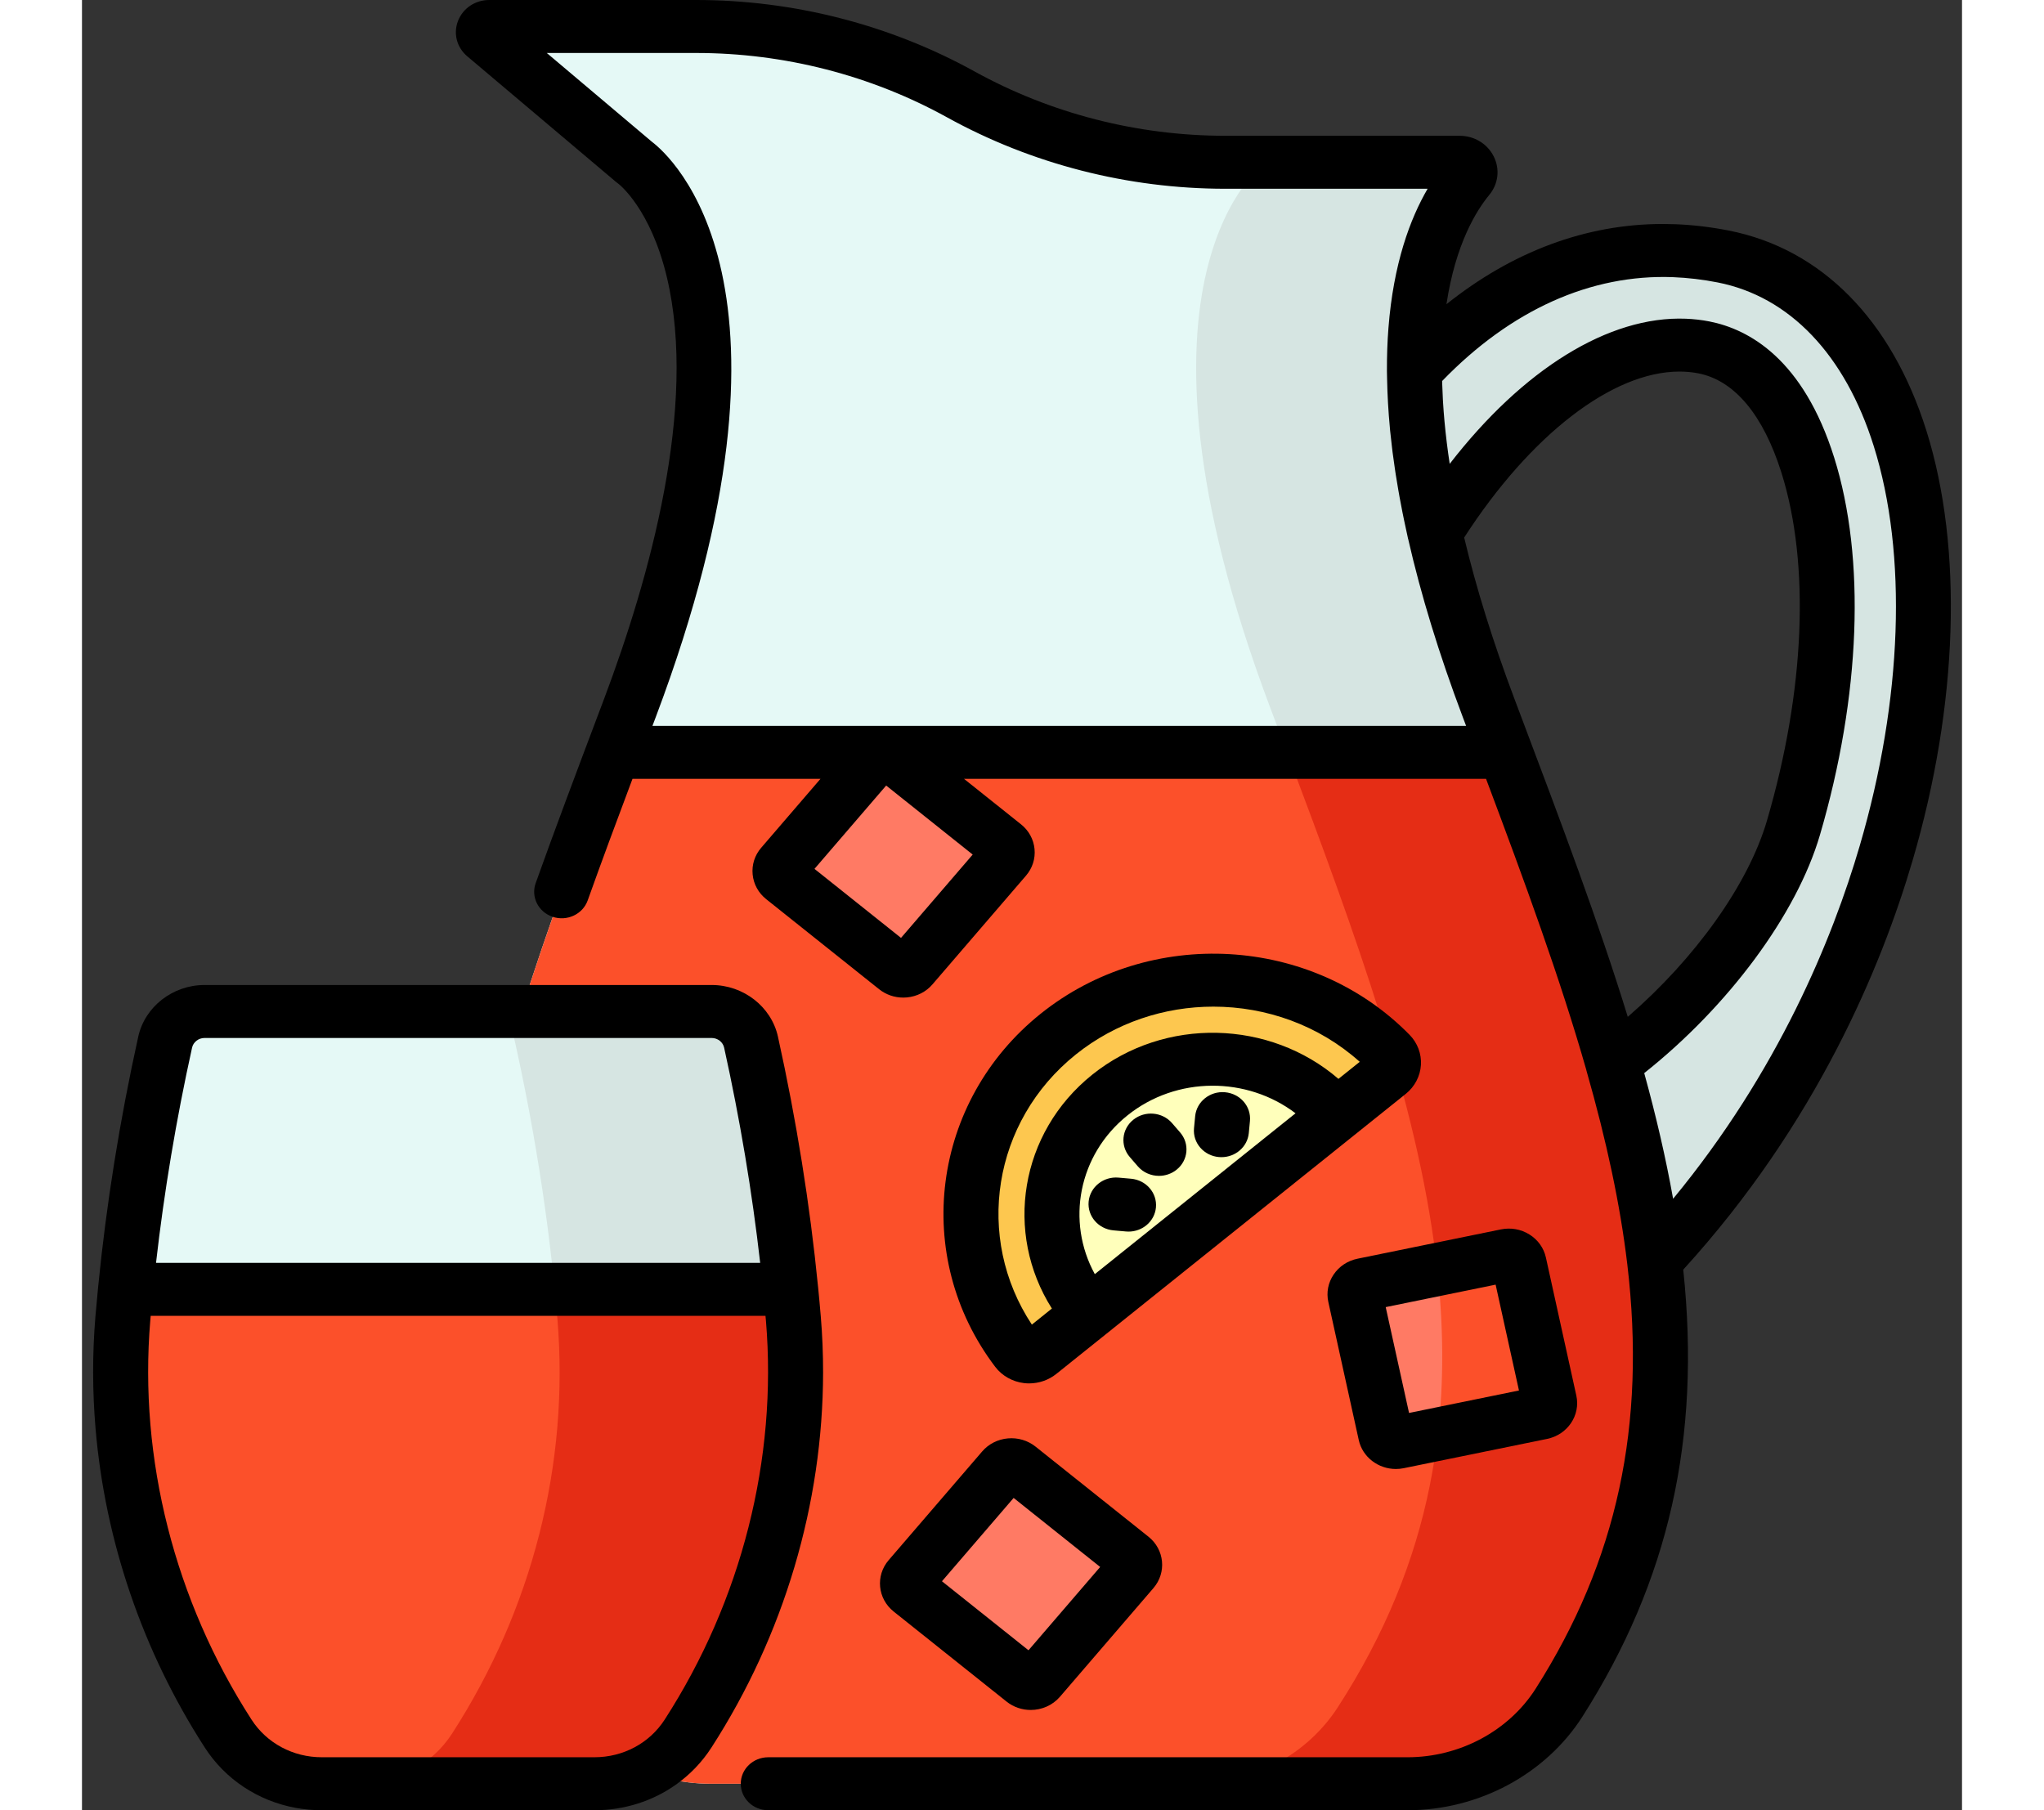 <svg width="70" height="62" viewBox="0 0 216 208" fill="none" xmlns="http://www.w3.org/2000/svg">
<rect x="0" y="0" width="216" height="208" fill="#333333" stroke="none"/>
<g id="sangria 1">
<path id="Vector" d="M174.15 150.324C173.214 143.137 171.619 135.301 169.285 126.418C181.64 119.724 193.33 106.381 196.628 95.131C201.153 79.695 201.758 64.504 198.285 53.452C195.186 43.594 190.078 40.65 186.338 39.916C185.626 39.777 184.887 39.691 184.14 39.663C183.938 39.654 183.735 39.651 183.531 39.651C174.467 39.651 164.06 47.565 155.69 60.822C154.782 62.26 153.387 64.339 151.536 67.016C150.039 59.95 149.212 53.375 149.075 47.444C150.187 45.966 151.344 44.555 152.518 43.247C161.008 33.783 171.073 28.78 181.626 28.78C182.063 28.78 182.501 28.788 182.939 28.806C184.788 28.878 186.675 29.101 188.548 29.469C198.009 31.325 205.23 38.746 208.881 50.363C212.951 63.311 212.369 80.684 207.284 98.027C203.31 111.577 194.783 131.404 176.727 148.911C176.003 149.613 175.123 150.094 174.15 150.324Z" fill="#D6E5E2"/>
<path id="Vector_2" d="M161.614 81.355C146.66 41.675 155.07 25.508 159.211 20.503C159.832 19.752 159.27 18.645 158.273 18.645H131.368C120.7 18.645 110.219 15.956 100.966 10.845C91.713 5.733 81.232 3.044 70.564 3.044H46.797C46.174 3.044 45.883 3.787 46.352 4.183L63.475 18.645C63.475 18.645 81.826 31.268 62.95 81.355C46.188 125.833 32.572 160.596 54.848 195.615C58.554 201.442 65.18 204.956 72.275 204.956H152.288C159.384 204.956 166.01 201.442 169.716 195.615C191.992 160.596 178.376 125.833 161.614 81.355Z" fill="#E5F9F6"/>
<path id="Vector_3" d="M161.614 81.355C146.66 41.675 155.07 25.508 159.211 20.503C159.832 19.752 159.27 18.645 158.273 18.645H136.01C136.01 18.645 117.659 31.268 136.535 81.355C153.384 126.063 167.055 160.956 144.289 196.159C140.757 201.621 134.557 204.956 127.874 204.956H152.288C159.384 204.956 166.01 201.442 169.716 195.615C191.992 160.596 178.376 125.833 161.614 81.355Z" fill="#D6E5E2"/>
<path id="Vector_4" d="M54.848 195.615C58.555 201.442 65.18 204.956 72.276 204.956H152.288C159.384 204.956 166.01 201.442 169.716 195.615C191.134 161.945 179.37 128.509 163.532 86.448H61.032C45.194 128.509 33.43 161.945 54.848 195.615Z" fill="#FC502A"/>
<path id="Vector_5" d="M171.036 193.462C171.248 193.106 171.461 192.75 171.665 192.394C171.788 192.179 171.906 191.964 172.026 191.749C172.207 191.428 172.389 191.106 172.564 190.785C172.69 190.553 172.811 190.321 172.934 190.089C173.096 189.784 173.259 189.479 173.416 189.174C173.539 188.934 173.657 188.693 173.777 188.453C173.926 188.156 174.075 187.859 174.219 187.563C174.338 187.317 174.453 187.071 174.568 186.825C174.705 186.534 174.843 186.242 174.975 185.952C175.089 185.701 175.198 185.451 175.309 185.201C175.436 184.914 175.563 184.626 175.686 184.339C175.794 184.086 175.897 183.832 176.002 183.578C176.12 183.294 176.237 183.01 176.35 182.726C176.452 182.47 176.551 182.213 176.649 181.957C176.758 181.675 176.866 181.393 176.97 181.112C177.065 180.854 177.158 180.596 177.25 180.337C177.35 180.056 177.45 179.775 177.546 179.493C177.634 179.234 177.721 178.975 177.806 178.715C177.898 178.436 177.989 178.156 178.077 177.876C178.16 177.615 178.24 177.353 178.319 177.092C178.403 176.813 178.486 176.534 178.566 176.256C178.642 175.993 178.716 175.731 178.789 175.468C178.865 175.19 178.94 174.912 179.013 174.633C179.083 174.37 179.151 174.106 179.216 173.842C179.286 173.564 179.353 173.286 179.419 173.008C179.481 172.744 179.543 172.48 179.602 172.215C179.665 171.937 179.725 171.658 179.784 171.38C179.84 171.115 179.896 170.85 179.948 170.584C180.004 170.306 180.057 170.028 180.109 169.75C180.158 169.483 180.208 169.217 180.255 168.95C180.303 168.673 180.349 168.394 180.394 168.116C180.438 167.849 180.482 167.581 180.522 167.314C180.564 167.036 180.603 166.759 180.641 166.481C180.679 166.212 180.717 165.943 180.751 165.673C180.787 165.396 180.818 165.118 180.851 164.84C180.882 164.571 180.914 164.301 180.943 164.031C180.972 163.752 180.997 163.474 181.023 163.196C181.049 162.925 181.075 162.654 181.097 162.383C181.121 162.105 181.139 161.826 181.159 161.548C181.178 161.276 181.2 161.005 181.216 160.733C181.233 160.453 181.246 160.173 181.259 159.892C181.273 159.621 181.289 159.35 181.299 159.078C181.31 158.797 181.316 158.516 181.324 158.235C181.332 157.963 181.342 157.691 181.347 157.419C181.352 157.135 181.353 156.851 181.355 156.566C181.357 156.296 181.362 156.026 181.362 155.755C181.362 155.463 181.356 155.17 181.352 154.877C181.346 154.346 181.335 153.814 181.318 153.281C181.31 153.002 181.303 152.724 181.292 152.445C181.281 152.16 181.265 151.874 181.25 151.589C181.237 151.315 181.225 151.041 181.209 150.766C181.192 150.477 181.17 150.186 181.151 149.896C181.132 149.625 181.116 149.355 181.095 149.083C181.072 148.79 181.046 148.497 181.02 148.204C180.997 147.934 180.976 147.664 180.95 147.394C180.922 147.099 180.891 146.805 180.86 146.51C180.833 146.239 180.806 145.969 180.776 145.698C180.743 145.404 180.707 145.108 180.671 144.814C180.639 144.541 180.607 144.269 180.572 143.996C180.535 143.7 180.494 143.403 180.453 143.107C180.416 142.834 180.38 142.562 180.341 142.289C180.298 141.991 180.252 141.693 180.207 141.395C180.166 141.122 180.125 140.848 180.081 140.573C180.034 140.274 179.984 139.975 179.934 139.676C179.889 139.402 179.843 139.128 179.796 138.853C179.743 138.552 179.689 138.251 179.635 137.95C179.585 137.675 179.535 137.4 179.483 137.125C179.426 136.823 179.368 136.52 179.309 136.217C179.256 135.941 179.201 135.665 179.145 135.389C179.084 135.085 179.022 134.781 178.958 134.477C178.901 134.201 178.843 133.925 178.783 133.649C178.718 133.341 178.651 133.034 178.582 132.726C178.522 132.451 178.46 132.175 178.397 131.9C178.327 131.592 178.257 131.283 178.184 130.975C178.119 130.696 178.054 130.418 177.987 130.139C177.913 129.83 177.838 129.52 177.763 129.209C177.695 128.933 177.626 128.656 177.556 128.379C177.478 128.065 177.398 127.751 177.318 127.436C177.247 127.159 177.175 126.882 177.102 126.605C177.02 126.289 176.937 125.974 176.853 125.657C176.779 125.381 176.703 125.103 176.628 124.826C176.542 124.506 176.455 124.187 176.366 123.867C176.289 123.591 176.211 123.313 176.133 123.036C176.043 122.715 175.952 122.394 175.86 122.072C175.781 121.796 175.7 121.518 175.619 121.242C175.525 120.915 175.43 120.589 175.333 120.262C175.253 119.99 175.171 119.716 175.088 119.443C174.989 119.112 174.89 118.781 174.789 118.448C174.706 118.178 174.622 117.906 174.539 117.635C174.435 117.298 174.332 116.961 174.226 116.622C174.144 116.36 174.06 116.096 173.977 115.833C173.867 115.484 173.757 115.136 173.645 114.786C173.568 114.545 173.489 114.302 173.411 114.06C173.291 113.687 173.171 113.313 173.048 112.938C172.984 112.743 172.919 112.547 172.854 112.352C172.167 110.262 171.449 108.153 170.706 106.022C170.65 105.86 170.594 105.699 170.537 105.536C170.389 105.111 170.238 104.685 170.087 104.259C170.014 104.052 169.942 103.846 169.869 103.64C169.722 103.226 169.574 102.811 169.425 102.396C169.347 102.176 169.269 101.957 169.19 101.738C169.042 101.326 168.893 100.913 168.744 100.5C168.662 100.274 168.581 100.048 168.499 99.822C168.349 99.411 168.199 98.998 168.048 98.585C167.965 98.356 167.882 98.127 167.797 97.897C167.646 97.483 167.493 97.068 167.341 96.653C167.256 96.422 167.171 96.192 167.086 95.961C166.93 95.537 166.773 95.112 166.615 94.686C166.533 94.465 166.452 94.245 166.369 94.023C166.204 93.577 166.037 93.129 165.87 92.681C165.797 92.485 165.725 92.29 165.651 92.094C165.473 91.616 165.294 91.136 165.114 90.656C165.052 90.492 164.991 90.328 164.929 90.163C164.73 89.632 164.531 89.1 164.33 88.567C164.295 88.472 164.259 88.376 164.223 88.281C163.994 87.672 163.765 87.062 163.534 86.449H138.455C154.378 128.736 166.183 162.305 144.29 196.159C140.757 201.622 134.558 204.957 127.875 204.957H152.289C159.385 204.957 166.011 201.443 169.717 195.616C170.058 195.079 170.391 194.543 170.716 194.006C170.825 193.824 170.928 193.643 171.036 193.462Z" fill="#E52D15"/>
<path id="Vector_6" d="M72.345 116.222H14.081C11.901 116.222 10.011 117.689 9.558 119.742C7.069 130.994 5.52 141.604 4.693 151.516C3.297 168.239 7.599 184.945 16.794 199.195C19.106 202.777 23.176 204.956 27.556 204.956H58.869C63.249 204.956 67.319 202.777 69.631 199.195C78.826 184.945 83.128 168.239 81.732 151.516C80.905 141.604 79.356 130.994 76.868 119.742C76.414 117.689 74.525 116.222 72.345 116.222Z" fill="#E5F9F6"/>
<path id="Vector_7" d="M81.733 151.516C80.906 141.604 79.356 130.994 76.868 119.742C76.414 117.689 74.525 116.222 72.345 116.222H48.951C51.914 128.787 53.706 140.577 54.619 151.516C56.015 168.239 51.714 184.945 42.518 199.195C40.206 202.778 36.136 204.956 31.756 204.956H58.869C63.249 204.956 67.319 202.778 69.631 199.195C78.827 184.945 83.128 168.239 81.733 151.516Z" fill="#D6E5E2"/>
<path id="Vector_8" d="M4.693 151.516C3.297 168.239 7.599 184.945 16.794 199.195C19.106 202.778 23.176 204.956 27.556 204.956H58.869C63.249 204.956 67.319 202.778 69.631 199.195C78.826 184.945 83.128 168.239 81.732 151.516C81.64 150.403 81.534 149.279 81.423 148.148H5.003C4.891 149.279 4.786 150.403 4.693 151.516Z" fill="#FC502A"/>
<path id="Vector_9" d="M81.733 151.516C81.64 150.403 81.535 149.279 81.424 148.148H54.311C54.422 149.279 54.527 150.403 54.62 151.516C56.016 168.239 51.714 184.945 42.518 199.195C40.206 202.778 36.137 204.956 31.756 204.956H58.869C63.25 204.956 67.319 202.778 69.631 199.195C78.826 184.945 83.128 168.239 81.733 151.516Z" fill="#E52D15"/>
<path id="Vector_10" d="M150.068 123.35C150.812 122.754 150.895 121.67 150.231 120.993C140.209 110.783 123.536 109.707 112.166 118.82C100.797 127.932 98.869 143.916 107.476 155.259C108.047 156.012 109.169 156.13 109.913 155.534L150.068 123.35Z" fill="#FDC74F"/>
<path id="Vector_11" d="M118.095 125.82C110.248 132.11 109.179 143.332 115.705 150.891L144.131 128.108C137.597 120.556 125.942 119.531 118.095 125.82Z" fill="#FFFFBB"/>
<g id="Group">
<path id="Vector_12" d="M93.597 111.317L80.628 100.971C80.12 100.566 80.049 99.84 80.47 99.35L91.214 86.862C91.635 86.372 92.388 86.304 92.897 86.71L105.866 97.055C106.375 97.461 106.445 98.186 106.024 98.676L95.281 111.165C94.859 111.655 94.106 111.722 93.597 111.317Z" fill="#FF7A64"/>
<path id="Vector_13" d="M108.243 193.172L95.273 182.827C94.765 182.421 94.694 181.695 95.115 181.206L105.859 168.717C106.28 168.227 107.034 168.159 107.542 168.565L120.512 178.91C121.02 179.316 121.091 180.042 120.67 180.531L109.926 193.02C109.504 193.51 108.751 193.578 108.243 193.172Z" fill="#FF7A64"/>
<path id="Vector_14" d="M149.784 164.834L146.287 148.97C146.15 148.348 146.563 147.737 147.208 147.605L163.682 144.238C164.328 144.106 164.962 144.503 165.1 145.125L168.596 160.989C168.733 161.611 168.321 162.222 167.675 162.354L151.201 165.721C150.556 165.853 149.921 165.456 149.784 164.834Z" fill="#FF7A64"/>
</g>
<path id="Vector_15" d="M167.675 162.354C168.321 162.222 168.734 161.611 168.597 160.989L165.1 145.125C164.963 144.503 164.329 144.107 163.683 144.238L155.714 145.867C156.418 152.288 156.495 158.577 155.779 164.786L167.675 162.354Z" fill="#FC502A"/>
<path id="Vector_16" d="M125.242 129.05C124.125 127.758 122.132 127.582 120.791 128.658C119.449 129.733 119.267 131.652 120.383 132.945L121.306 134.013C121.932 134.736 122.831 135.109 123.738 135.109C124.451 135.109 125.167 134.878 125.758 134.405C127.1 133.329 127.282 131.41 126.166 130.118L125.242 129.05Z" fill="black"/>
<path id="Vector_17" d="M127.894 128.256L127.762 129.64C127.603 131.314 128.883 132.795 130.621 132.949C130.719 132.957 130.817 132.961 130.914 132.961C132.529 132.961 133.907 131.775 134.058 130.195L134.189 128.811C134.349 127.137 133.069 125.656 131.33 125.502C129.594 125.344 128.053 126.582 127.894 128.256Z" fill="black"/>
<path id="Vector_18" d="M120.528 135.438L119.091 135.311C117.351 135.157 115.814 136.392 115.656 138.065C115.497 139.739 116.777 141.221 118.516 141.373L119.953 141.5C120.05 141.508 120.148 141.513 120.244 141.513C121.86 141.513 123.238 140.325 123.388 138.746C123.547 137.072 122.267 135.591 120.528 135.438Z" fill="black"/>
<path id="Vector_19" d="M84.883 151.272C84.789 150.145 84.683 149.006 84.57 147.86C84.569 147.85 84.567 147.84 84.565 147.83C83.631 138.375 82.087 128.731 79.959 119.108C79.199 115.672 75.997 113.178 72.345 113.178H14.08C10.428 113.178 7.226 115.672 6.466 119.108C4.338 128.732 2.794 138.377 1.86 147.833C1.859 147.842 1.857 147.851 1.856 147.86C1.743 149.005 1.637 150.144 1.543 151.272C1.185 155.562 1.195 159.879 1.561 164.172C2.659 177.051 6.958 189.717 14.111 200.801C16.474 204.464 20.236 206.927 24.519 207.722C25.508 207.905 26.524 208 27.558 208H58.87C62.315 208 65.57 206.949 68.237 205.06C69.837 203.926 71.226 202.491 72.317 200.801C80.662 187.87 85.122 172.786 85.147 157.721C85.15 155.569 85.063 153.417 84.883 151.272ZM12.649 120.376C12.791 119.733 13.393 119.266 14.08 119.266H72.346C73.033 119.266 73.634 119.733 73.777 120.376C75.607 128.653 76.99 136.942 77.919 145.104H8.507C9.436 136.942 10.819 128.653 12.649 120.376ZM66.946 197.588C65.199 200.296 62.18 201.912 58.869 201.912H27.556C24.246 201.912 21.227 200.296 19.479 197.588C10.651 183.908 6.519 167.632 7.844 151.76C7.859 151.571 7.88 151.381 7.896 151.192H78.529C78.546 151.381 78.566 151.571 78.582 151.76C79.907 167.632 75.775 183.908 66.946 197.588Z" fill="black"/>
<path id="Vector_20" d="M110.145 116.48C97.589 126.543 95.296 144.365 104.925 157.055C105.706 158.084 106.911 158.765 108.229 158.921C108.425 158.945 108.622 158.956 108.818 158.956C109.949 158.956 111.06 158.574 111.935 157.872L117.726 153.231C117.726 153.231 117.727 153.231 117.727 153.231L120.455 151.044L152.09 125.69C152.091 125.689 152.091 125.689 152.091 125.689C153.119 124.865 153.754 123.654 153.834 122.368C153.913 121.091 153.437 119.828 152.528 118.902C141.318 107.48 122.7 106.416 110.145 116.48ZM132.341 133.597L116.366 146.401C113.054 140.365 114.456 132.697 120.117 128.16C125.778 123.622 133.862 123.687 139.426 127.919L132.341 133.597ZM144.358 123.966C136.496 117.187 124.42 116.791 116.073 123.481C107.726 130.171 105.938 141.678 111.434 150.354L109.132 152.199C102.527 142.207 104.601 128.843 114.188 121.159C118.783 117.477 124.396 115.665 129.988 115.665C136.064 115.665 142.115 117.804 146.804 122.006L144.358 123.966Z" fill="black"/>
<path id="Vector_21" d="M211.907 49.481C207.904 36.742 199.833 28.576 189.18 26.486C187.142 26.086 185.085 25.843 183.067 25.764C182.592 25.746 182.107 25.736 181.626 25.736C172.818 25.736 164.346 28.899 156.767 34.955C157.818 28.002 160.224 24.164 161.684 22.399C162.732 21.131 162.929 19.436 162.198 17.975C161.465 16.511 159.962 15.602 158.273 15.602H131.368C121.268 15.602 111.3 13.044 102.539 8.204C92.822 2.837 81.766 0 70.564 0H46.797C45.184 0 43.776 0.939 43.207 2.392C42.639 3.846 43.055 5.447 44.268 6.472L61.391 20.934C61.47 21.001 61.552 21.064 61.638 21.123C61.674 21.147 65.332 23.962 67.209 31.894C70.722 46.738 65.216 66.42 59.979 80.317L59.287 82.153C56.754 88.873 54.36 95.221 52.125 101.478C51.557 103.068 52.434 104.8 54.085 105.347C55.735 105.894 57.535 105.049 58.102 103.459C59.731 98.9 61.45 94.277 63.248 89.492H84.846L78.035 97.41C77.293 98.273 76.944 99.362 77.053 100.478C77.162 101.593 77.715 102.602 78.611 103.316L91.58 113.661C92.369 114.29 93.34 114.626 94.352 114.626C94.49 114.626 94.628 114.62 94.766 114.607C95.925 114.502 96.972 113.97 97.714 113.106L108.457 100.618C109.2 99.755 109.549 98.665 109.44 97.55C109.331 96.434 108.778 95.426 107.882 94.712L101.339 89.492H161.316C165.784 101.382 169.819 112.406 172.826 122.906C172.833 122.931 172.835 122.957 172.842 122.982C175.201 131.228 176.737 138.503 177.538 145.225C177.539 145.231 177.54 145.236 177.541 145.242C179.737 163.77 176.375 179.32 167.021 194.025C163.927 198.89 158.281 201.913 152.288 201.913H78.848C77.102 201.913 75.687 203.275 75.687 204.956C75.687 206.637 77.102 208 78.848 208H152.289C160.466 208 168.176 203.864 172.412 197.205C182.318 181.633 186.023 165.243 183.971 145.885C199.239 129.142 206.727 111.128 210.327 98.854C215.571 80.967 216.147 62.971 211.907 49.481ZM95.614 108.973L95.612 108.971C95.613 108.972 95.614 108.973 95.615 108.973C95.614 108.973 95.614 108.973 95.614 108.973ZM102.336 98.192L94.1 107.766L84.158 99.835L92.394 90.261L102.336 98.192ZM92.165 83.404C92.151 83.404 92.137 83.404 92.122 83.404H65.541L65.923 82.393C84.654 32.689 67.548 17.855 65.484 16.293L53.401 6.088H70.564C80.664 6.088 90.633 8.645 99.393 13.485C109.11 18.852 120.166 21.689 131.368 21.689H154.602C152.596 25.132 150.68 30.266 150.1 37.698C149.976 39.281 149.922 40.917 149.928 42.6C149.928 42.613 149.927 42.627 149.927 42.64C149.928 42.95 149.941 43.269 149.947 43.583C149.981 45.39 150.086 47.251 150.267 49.168C150.277 49.274 150.284 49.378 150.294 49.484C150.358 50.129 150.434 50.783 150.514 51.44C150.534 51.61 150.552 51.778 150.574 51.949C150.653 52.573 150.744 53.205 150.838 53.84C150.87 54.058 150.901 54.274 150.935 54.493C151.028 55.096 151.13 55.704 151.237 56.316C151.283 56.584 151.33 56.853 151.38 57.122C151.485 57.701 151.596 58.283 151.713 58.87C151.777 59.189 151.843 59.51 151.91 59.832C152.026 60.389 152.145 60.947 152.272 61.511C152.298 61.631 152.321 61.748 152.348 61.869C152.354 61.893 152.364 61.914 152.37 61.938C153.82 68.31 155.906 75.133 158.642 82.393L159.023 83.404H92.165V83.404ZM177.599 116.837C174.246 105.946 169.947 94.539 165.294 82.199L164.584 80.316C162.101 73.728 160.178 67.54 158.802 61.765C166.408 49.985 175.838 42.694 183.531 42.694C183.692 42.694 183.852 42.698 184.013 42.704C184.59 42.726 185.161 42.792 185.707 42.898C189.861 43.714 193.164 47.668 195.259 54.333C198.562 64.843 197.952 79.412 193.586 94.304C191.438 101.632 185.348 110.128 177.599 116.837ZM204.243 97.201C201.117 107.86 194.91 123.075 182.806 137.744C181.961 132.995 180.837 128.194 179.489 123.302C189.178 115.611 197.002 105.06 199.671 95.958C204.356 79.978 204.953 64.163 201.311 52.57C197.761 41.276 191.553 37.833 186.967 36.933C186.089 36.762 185.18 36.657 184.269 36.621C175.408 36.279 165.541 42.437 157.139 53.298C156.887 51.638 156.689 50.02 156.544 48.446C156.541 48.417 156.539 48.388 156.536 48.359C156.47 47.636 156.417 46.923 156.374 46.219C156.366 46.096 156.36 45.972 156.353 45.849C156.319 45.245 156.294 44.648 156.277 44.058C156.275 43.964 156.273 43.872 156.271 43.779C164.166 35.611 173.361 31.482 182.811 31.847C184.491 31.913 186.209 32.116 187.917 32.451C196.187 34.074 202.557 40.748 205.856 51.245C209.756 63.651 209.168 80.402 204.243 97.201Z" fill="black"/>
<path id="Vector_22" d="M93.257 185.171L106.226 195.516C107.037 196.163 108.021 196.479 109.001 196.479C110.254 196.479 111.499 195.962 112.36 194.962L123.103 182.473C124.635 180.692 124.377 178.042 122.527 176.567L109.558 166.221C108.661 165.507 107.53 165.172 106.372 165.275C105.213 165.38 104.166 165.913 103.424 166.776L92.681 179.264C91.149 181.045 91.407 183.694 93.257 185.171ZM107.039 172.116L116.981 180.047L108.746 189.62L98.804 181.69L107.039 172.116Z" fill="black"/>
<path id="Vector_23" d="M143.804 146.446C143.17 147.385 142.953 148.506 143.195 149.602L146.691 165.466V165.466C147.126 167.436 148.939 168.79 150.952 168.79C151.25 168.79 151.554 168.76 151.857 168.699L168.331 165.332C170.681 164.851 172.186 162.62 171.688 160.357L168.192 144.494C167.95 143.398 167.279 142.457 166.304 141.847C165.328 141.237 164.166 141.029 163.026 141.261L146.552 144.628C145.414 144.86 144.438 145.506 143.804 146.446ZM162.416 147.608L165.097 159.77L152.468 162.351L149.787 150.19L162.416 147.608Z" fill="black"/>
</g>
</svg>
